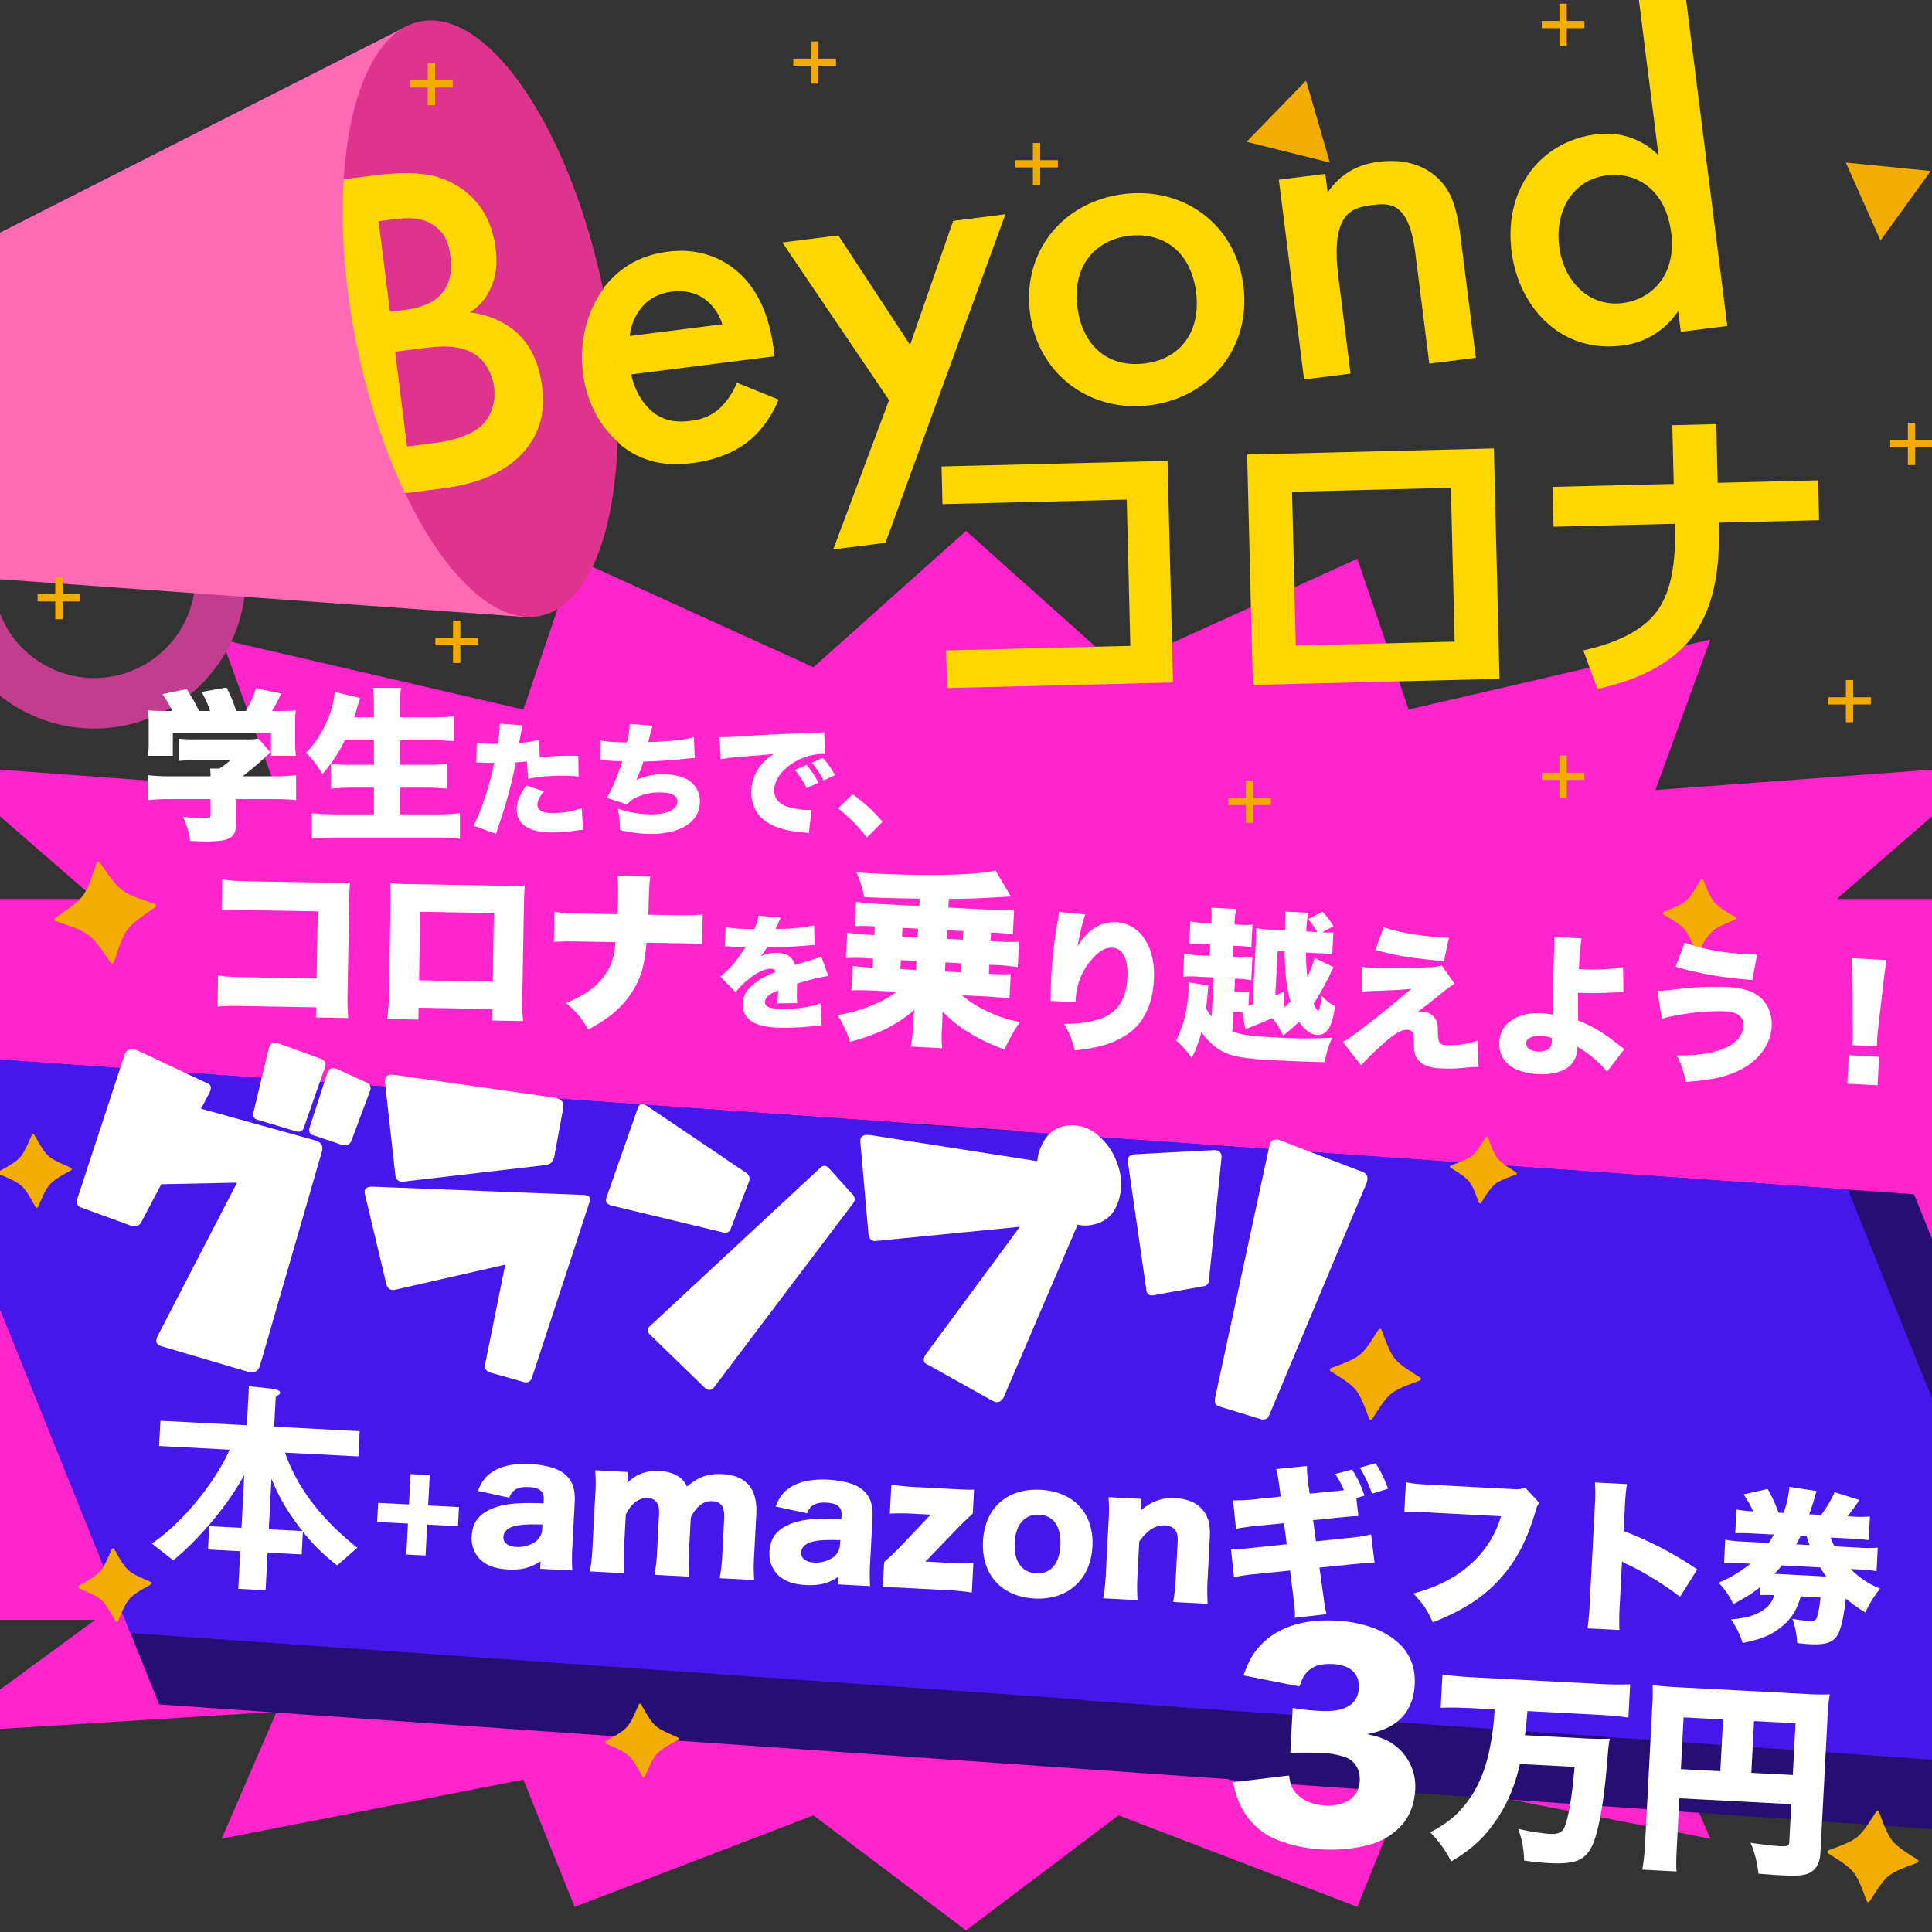 <svg id="レイヤー_1" data-name="レイヤー 1" xmlns="http://www.w3.org/2000/svg" xmlns:xlink="http://www.w3.org/1999/xlink" viewBox="0 0 1024 1024"><rect x="0" y="0" width="1024" height="1024" fill="#333333" stroke="none"/><defs><style>.cls-1{fill:none;}.cls-2{clip-path:url(#clip-path);}.cls-3{fill:#ff24cb;}.cls-4{fill:#c13d8e;}.cls-5{fill:#ff6ab5;}.cls-6{fill:#df348e;}.cls-7{fill:gold;}.cls-8{fill:#250f74;}.cls-9{fill:#4617eb;}.cls-10{fill:#fff;}.cls-11{fill:#f3ac00;}.cls-12{fill:#f2ab00;}</style><clipPath id="clip-path"><rect class="cls-1" width="1024" height="1024"/></clipPath></defs><g class="cls-2"><polygon class="cls-3" points="512 1023.144 431.156 962.179 304.563 1010.687 277.406 943.249 117.469 974.573 146.625 907.261 0 916.372 0 895.526 50.406 858.564 0 858.564 0 854.715 0 800.064 0 799.137 0 738.517 0 737.59 0 682.94 0 646.165 5.5 646.165 5.25 645.992 1018.75 645.992 1018.5 646.165 1024 646.165 1024 682.94 1024 737.59 1024 738.517 1024 799.137 1024 800.064 1024 854.715 1024 858.564 973.594 858.564 1024 895.526 1024 916.372 877.375 907.261 906.531 974.573 746.594 943.249 719.438 1010.687 592.844 962.179 512 1023.144"/><polygon class="cls-3" points="512 281.38 431.156 353.645 304.563 296.146 277.406 376.082 117.469 338.954 146.625 418.741 0 407.941 0 432.65 50.406 476.463 0 476.463 0 481.025 0 545.805 0 546.903 0 618.759 0 619.857 0 684.637 0 728.226 5.5 728.226 5.25 728.431 1018.75 728.431 1018.5 728.226 1024 728.226 1024 684.637 1024 619.857 1024 618.759 1024 546.903 1024 545.805 1024 481.025 1024 476.463 973.594 476.463 1024 432.65 1024 407.941 877.375 418.741 906.531 338.954 746.594 376.082 719.438 296.146 592.844 353.645 512 281.38"/><rect class="cls-1" width="1024" height="1024"/><g class="cls-2"><path class="cls-4" d="M34.055,227.067a80.334,80.334,0,1,0,94.633,62.841,80.332,80.332,0,0,0-94.633-62.841M60.548,358.309a53.564,53.564,0,1,1,41.908-63.1,53.565,53.565,0,0,1-41.908,63.1"/><path class="cls-5" d="M-139.484,194.108l.046.276c-12.538,5.517-18.36,29.585-12.908,56.647,5.451,27.047,20.168,46.984,33.875,47.189l.06.29,397.818,28.576L216.128,13.616Z"/><path class="cls-6" d="M319.637,153.3C301.746,67.526,258.643,4.16,222.723,11.389c-23.178,4.69-37.677,37.731-40.55,83.675l15.139-1.915c21.631-2.735,35.56-1.675,47.935,7.222,10.143,7.409,15.772,17.671,17.525,31.5.836,6.545.679,13.455-2.526,20.515a28.178,28.178,0,0,1-11.116,13.162,46.45,46.45,0,0,1,23.173,9.332c10.257,8.406,13.714,19.746,15.032,30.042,1.514,12.068-.282,22.016-7.258,31.555-11.541,15.791-32.135,20.686-44.964,22.3l-20.385,2.589c20.7,43.383,47.71,69.86,71.592,65.032,24.629-4.965,39.463-41.881,40.982-92.309-9.918-8.815-16.507-21.6-18.358-36.24-2.011-15.9,1.62-31.956,10.693-44.541"/><path class="cls-6" d="M261.83,205.333c-.867-6.781-4.193-13.006-9-16.75-7.912-5.909-18.318-5.353-27.369-4.21L209.364,186.4l6.37,50.291,15.583-1.964c7.279-.932,18.7-3.642,24.573-9.749,4.537-4.657,6.9-12.1,5.94-19.646"/><path class="cls-6" d="M234.542,155.126c5.078-6.275,4.843-14.162,4.118-19.947-.643-5.037-2.147-10.975-8.062-15.338-6.491-4.768-13.867-4.612-21.175-3.708l-8.787,1.125,6.053,48.021,7.792-.968c6.3-.8,14.752-2.643,20.061-9.185"/><path class="cls-7" d="M280.081,236.472c6.962-9.539,8.772-19.488,7.258-31.555-1.317-10.3-4.775-21.637-15.046-30.043a46.557,46.557,0,0,0-23.159-9.332,28.022,28.022,0,0,0,11.1-13.148c3.22-7.06,3.363-13.97,2.527-20.529-1.74-13.825-7.383-24.087-17.512-31.5-12.375-8.9-26.3-9.957-47.935-7.222l-15.139,1.915c-1.63,25.854.4,55.762,6.721,87.08,6,29.729,15.081,56.713,25.82,79.216l20.4-2.589c12.829-1.6,33.423-6.506,44.964-22.3M200.636,117.249l8.788-1.11c7.307-.918,14.683-1.075,21.174,3.708,5.915,4.362,7.419,10.3,8.062,15.337.725,5.785.96,13.659-4.118,19.947-5.309,6.528-13.765,8.368-20.061,9.171l-7.792.982ZM215.73,236.693l-6.37-50.29,16.109-2.029c9.037-1.142,19.443-1.7,27.355,4.21,4.808,3.744,8.149,9.969,9,16.75.964,7.542-1.4,14.99-5.94,19.646-5.871,6.108-17.294,8.818-24.573,9.749Z"/><path class="cls-7" d="M382.22,215.672c-4.542,4.393-9.372,6.544-16.181,7.384-6.02.771-13.206.66-19.7-4.386-5.961-4.611-10.306-12.76-11.754-20.224l75.934-9.62-.372-3.031c-1.4-11.043-5.137-30.506-20.485-42.873-7.118-5.743-18.871-11.668-35.713-9.529-15.1,1.9-25.961,8.885-33.653,18.8-.257.351-.4.756-.66,1.107.167.788.36,1.561.513,2.335a347.768,347.768,0,0,1,7.152,78.446c.818.734,1.5,1.61,2.357,2.289,11.332,8.775,23.337,10.84,37.425,9.055,11.306-1.432,22.305-5.382,30.165-12,6.249-5.129,11.9-13.009,15.42-21.628l-22.084-8.948a38.824,38.824,0,0,1-8.362,12.822m-42.615-52.113c2.862-3.7,7.948-7.905,16.515-8.97,8.04-1.014,13.7,1.314,17.35,3.927a25.82,25.82,0,0,1,9.359,13.374L333.8,178.1a27.881,27.881,0,0,1,5.807-14.54"/><path class="cls-7" d="M320.152,155.637c-.166-.788-.346-1.547-.512-2.335-9.073,12.585-12.7,28.64-10.693,44.541,1.851,14.642,8.44,27.425,18.358,36.24a348.584,348.584,0,0,0-7.153-78.446"/><polygon class="cls-7" points="482.348 182.819 444.345 124.773 414.66 128.509 471.222 212.084 441.632 291.199 469.296 287.693 532.872 113.561 505.194 117.068 482.348 182.819"/><path class="cls-7" d="M595.43,102.862c-31.955,4.039-53.674,30.3-49.539,62.972,4.09,32.452,31.729,52.982,63.669,48.944s53.609-30.8,49.492-63.236c-4.121-32.687-31.682-52.719-63.622-48.68m11.344,89.773c-19.36,2.446-33.131-9.352-35.705-29.723-3.043-24.149,11.55-35.957,27.16-37.922,15.583-1.978,32.667,5.824,35.724,29.973,2.575,20.384-7.818,35.24-27.179,37.672"/><path class="cls-7" d="M763.75,96.126c-3.83-4.094-13.373-12.859-33-10.367-6.034.757-18,3.033-27.068,16.186l-1.253-9.8L677.8,95.255l13.374,105.868,24.647-3.107-6.406-50.789c-4.342-34.2,6.785-37.15,17.856-38.55,9.3-1.175,19.458-1.685,22.854,25.218l7.434,58.843,24.662-3.107L774,124.74c-2.047-16.344-5.484-23.316-10.25-28.614"/><path class="cls-7" d="M892.348-10.563,867.7-7.442l11.346,89.787c-11.7-11.806-25.537-12.106-33.343-11.124-27.913,3.525-48.879,27.649-44.533,62.081,3.7,29.172,25.727,54,58.429,49.853a40.985,40.985,0,0,0,29.873-18.343l1.4,11.085,24.648-3.121ZM860.066,160.623c-17.866,2.254-31.354-11.63-33.685-29.98-2.382-18.849,7.274-35.411,25.14-37.665,15.61-1.992,31.333,7.276,34.248,30.428,2.813,22.129-10.092,35.239-25.7,37.217"/><path class="cls-7" d="M499.036,247.245l119.778-2.955,2.9,117.449-119.778,2.954-.493-19.963,97.654-2.408L597.182,264.8l-97.654,2.409Z"/><path class="cls-7" d="M687.313,362.451l-23.29.575-3.012-122.107,130.758-3.226L794.78,359.8Zm-.5-20.3,84.178-2.076-2.011-81.515L684.8,260.64Z"/><path class="cls-7" d="M822.9,258.066l64.214-1.584-.767-31.109,23.291-.575.767,31.109,53.235-1.313.52,21.128-53.234,1.313.095,3.826q.915,37.1-14.246,56.865t-50.093,27.453l-7.5-20.457q27.813-6.178,38.539-20.093t10-43.193l-.094-3.827-64.214,1.584Z"/></g><circle class="cls-7" cx="328.201" cy="160.7" r="10.909"/><rect class="cls-1" x="316.292" y="148.791" width="23.818" height="23.818"/><circle class="cls-7" cx="322.518" cy="180.767" r="10.909"/><rect class="cls-1" x="310.609" y="168.858" width="23.818" height="23.818"/><circle class="cls-7" cx="322.518" cy="202.585" r="10.909"/><rect class="cls-1" x="310.609" y="190.676" width="23.818" height="23.818"/><circle class="cls-7" cx="329.337" cy="217.817" r="10.909"/><rect class="cls-1" x="317.428" y="205.908" width="23.818" height="23.818"/><circle class="cls-7" cx="334.564" cy="225.317" r="10.909"/><rect class="cls-1" x="322.655" y="213.408" width="23.818" height="23.818"/><g class="cls-2"><polygon class="cls-8" points="-54.714 557.831 84.36 903.363 651.304 943.008 651.446 943.435 1153.55 978.545 1014.48 632.961 539.456 599.745 539.311 599.369 -54.714 557.831"/></g><g class="cls-2"><polygon class="cls-9" points="-54.723 557.801 69.134 865.56 574.099 900.87 574.224 901.224 1103.362 938.225 979.431 630.46 474.466 595.15 474.341 594.796 -54.723 557.801"/></g><path class="cls-10" d="M74.867,647.823q-1.605,2.827-5.193,1.911L42.9,639.964q-3.208-1.26-1.729-5.184l24.89-75.817q1.5-4.287,6.845-2.188l36.568,17.2q3.579,1.1,1.548,5.174L74.867,647.823Z"/><path class="cls-10" d="M83.273,581.146l84.619,23.533q4.094,1.673,2.588,6.138L137.826,723.7q-1.536,5.008-6.72,3.285L86.147,713.713q-5.033-1.176-2.416-5.947l41.892-80.929L63.35,628.121Z"/><path class="cls-10" d="M136.824,593.593q-3.773-.923-2.293-4.849l7.917-33.053q1.134-4.306,5.231-2.636l22.313,8.081q3.569,1.278,2.1,5.021l-10.9,31.077q-.927,3.771-5.384,2.083l-18.98-5.724Z"/><path class="cls-10" d="M166.583,601.882q-3.771-.922-2.292-4.849l9.111-28.079q1.1-3.762,5.04-2.464l15.63,7.185q3.377,1.452,1.929,4.83l-9.522,25.511q-1.306,4.119-5.775,2.608l-14.121-4.742Z"/><path class="cls-10" d="M267.772,670.3l-57.8,13.159q-4.252,1.236-5.29-3.187L193.5,633.3q-1.227-4.429,3.865-4.345l110.725,4.348q6.376-.211,4.125,4.581L281.9,730.338q-1.072,3.034-4.477,2.13l-18.1-5.132q-2.856-1.062-2.121-4.659Z"/><path class="cls-10" d="M214.424,626.216q-4.4.683-4.908-3.531l-5.443-48.85q-.462-5.113,5.307-4.087l84.855,12.087q5.22,1,4.249,5.679l-4.577,24.861q-.622,4.878-5.182,5.185l-74.3,8.656Z"/><path class="cls-10" d="M387.166,651.64q-1.223,2.484-4.621,1.394L324.526,639.08q-4.315-.951-3.037-4.524l16.468-46.974q1.115-3.94,5.336-1.176l52,35.1a3.811,3.811,0,0,1,1.757,4.639l-9.884,25.493Z"/><path class="cls-10" d="M344.933,707.813q-2.962-2.517-.659-4.764L434.52,619.2q2.31-2.424,4.563-.306L452.147,633.4q1.879,2.282-.247,4.716l-73.1,96.755q-2.357,3.329-5.308.631l-28.561-27.689Z"/><path class="cls-10" d="M464.685,657.7q-4.223.692-4.488-4.6l-4.211-48.057q-.317-4.383,6-3.324L556.517,616.5q-.466,15.8,16.112,29.22l-40.62,94.818q-2.025,3.893-5.747,2.064L491.8,723.331q-3.573-1.278-1.366-5.164l50.125-67.947L464.685,657.7Z"/><path class="cls-10" d="M551.163,628.4q-2.877-11.065-.209-18.564t7.563-10.7a18.081,18.081,0,0,1,11.867-2.561q6.966.637,13.118,6.508a34.064,34.064,0,0,1,8.9,14.2,30.534,30.534,0,0,1,1.374,15.441q-1.375,7.116-4.852,11.023A17.173,17.173,0,0,1,579.732,649a17.957,17.957,0,0,1-10.7-.561,29.579,29.579,0,0,1-9.758-6.422Q554.5,637.494,551.163,628.4Z"/><path class="cls-10" d="M563.4,623.952a11.554,11.554,0,0,0,2.756,4.692,10.128,10.128,0,0,0,3.342,2.176,5.893,5.893,0,0,0,3.537.185,5.729,5.729,0,0,0,3-1.753,7.9,7.9,0,0,0,1.651-3.733,9.925,9.925,0,0,0-.455-5.207,11.255,11.255,0,0,0-3.027-4.706,7.977,7.977,0,0,0-4.34-2.229,5.692,5.692,0,0,0-3.952.794,6.643,6.643,0,0,0-2.553,3.595A11.052,11.052,0,0,0,563.4,623.952Z"/><path class="cls-10" d="M611.422,686.492q-3.486.548-3.848-2.93l-9.743-67.446q-.692-4.218,4.047-4.335l41.4-2.195q4.372-.134,4.154,4.037l-6.678,64.949a3.135,3.135,0,0,1-2.711,3.131l-26.625,4.789Z"/><path class="cls-10" d="M672.886,606.954q.923-3.773,4.878-2.837L722.877,621.4q2.823,1.607,1.538,5.356L672.651,750.271q-1.053,2.673-4.286,1.958l-22.2-6.8q-2.875-.7-2.12-4.659l28.839-133.814Z"/><path class="cls-10" d="M288.205,794.765c.221-4.219-2.226-6.286-8.026-6.59-5.624-.295-8.708,1.394-10.252,5.632L253.285,790.2c2.029-5.093,4.11-7.8,7.939-10.246,4.92-3.091,11.511-4.419,20.035-3.973,6.5.341,12.766,1.9,16.095,3.928,5.464,3.37,7.671,8.332,7.257,16.241l-1.244,23.728a101.722,101.722,0,0,0-.038,12.51L286.28,831.5l.212-4.042c-5.119,3.522-10.118,4.757-17.324,4.379-6.679-.351-11.605-2.193-14.95-5.63a15.839,15.839,0,0,1-4.207-12.2c.29-5.536,2.718-9.814,7.088-12.494,4.648-2.93,10.632-4.466,18.577-4.754,3.446-.171,6.087-.122,12.423.034Zm-.695,13.268c-7.83-.234-11.632.007-15.3.961-3.218.889-5.267,2.984-5.4,5.532-.166,3.164,2.374,5.148,6.944,5.387a16.291,16.291,0,0,0,10.105-2.818,8.868,8.868,0,0,0,3.518-6.6Z"/><path class="cls-10" d="M312.645,832.878a96.956,96.956,0,0,0,1.4-13.232l1.419-27.067a81.82,81.82,0,0,0-.007-13.306l17.4.912-.193,3.69a9.236,9.236,0,0,1-.153,1.228s-.009.174-.023.438c0,.088-.014.265-.023.439,4.74-4.686,10.22-6.69,17.162-6.327,4.57.241,8.294,1.493,11.083,3.754a10.822,10.822,0,0,1,3.372,4.582c5.73-5.074,11.21-7.078,18.855-6.677,12.567.659,18.623,7.848,17.927,21.118l-1.142,21.794a97.1,97.1,0,0,0,.012,13.217l-18.278-.958a93.622,93.622,0,0,0,1.4-13.231l.949-18.1c.345-6.59-1.454-9.24-6.464-9.5-4.481-.235-8.708,3.068-11.213,8.841l-.94,17.927a99.677,99.677,0,0,0,.012,13.218l-18.277-.958a95.426,95.426,0,0,0,1.4-13.232l.949-18.1c.193-3.691-.071-5.378-1.135-6.933a5.679,5.679,0,0,0-4.719-2.45c-4.745-.249-8.967,2.966-11.741,8.814l-.93,17.751a99.208,99.208,0,0,0,.008,13.305Z"/><path class="cls-10" d="M446.034,803.036c.221-4.219-2.226-6.286-8.025-6.59-5.624-.3-8.709,1.395-10.253,5.632l-16.641-3.6c2.029-5.093,4.11-7.8,7.938-10.246,4.921-3.091,11.511-4.419,20.035-3.973,6.5.341,12.766,1.9,16.1,3.928,5.463,3.37,7.67,8.332,7.256,16.241L461.2,828.151a102.121,102.121,0,0,0-.038,12.51l-17.049-.893.212-4.042C439.2,839.247,434.2,840.482,427,840.1c-6.679-.35-11.605-2.193-14.95-5.629a15.836,15.836,0,0,1-4.206-12.2c.29-5.537,2.717-9.815,7.087-12.5,4.648-2.929,10.632-4.465,18.577-4.754,3.447-.17,6.087-.122,12.423.035Zm-.695,13.269c-7.83-.235-11.632.007-15.3.961-3.218.888-5.267,2.983-5.4,5.532-.166,3.164,2.373,5.147,6.943,5.387a16.289,16.289,0,0,0,10.105-2.819,8.867,8.867,0,0,0,3.518-6.6Z"/><path class="cls-10" d="M515.605,802.188c-3.523,3.339-6.21,5.842-7.889,7.605l-15.564,16.19c-.744.755-1.027,1.092-1.766,1.758a24.371,24.371,0,0,1,2.641.051l9.578.5a115.145,115.145,0,0,0,13.3.08l-.824,15.73a110.1,110.1,0,0,0-13.326-1.316l-21.968-1.151c-7.031-.368-9.052-.474-11.878-.357l.7-13.357c3.6-3.16,5.924-5.417,7.88-7.43l15.11-15.95a22.41,22.41,0,0,1,1.767-1.759l-2.548-.133-5.888-.308a113.851,113.851,0,0,0-13.3-.081l.806-15.379a121.431,121.431,0,0,0,13.237,1.311l18.542.972c7.47.391,9.227.483,12.053.367Z"/><path class="cls-10" d="M521.006,816.834c.922-17.575,12.755-28.146,30.506-27.217s28.414,12.681,27.5,30.08c-.916,17.488-13.123,28.48-30.612,27.563C530.74,846.334,520.08,834.5,521.006,816.834Zm16.789.792c-.511,9.754,3.75,15.881,11.4,16.281s12.339-5.081,12.85-14.835c.517-9.842-3.662-15.876-11.132-16.267C543.176,802.4,538.3,807.96,537.795,817.626Z"/><path class="cls-10" d="M584.716,847.137a98.489,98.489,0,0,0,1.4-13.233l1.419-27.066a87.45,87.45,0,0,0-.007-13.307l17.487.917-.194,3.691c-.027.528-.183,1.841-.216,2.456,5.813-4.983,11.289-6.9,18.494-6.521,6.064.318,10.809,2.24,13.89,5.662,3.331,3.7,4.6,8.084,4.237,15.028l-1.157,22.056a112.649,112.649,0,0,0,.012,13.218L621.8,849.08a100.189,100.189,0,0,0,1.4-13.232l.945-18.016c.183-3.515-.09-5.027-1.067-6.576-1.058-1.642-3.033-2.626-5.67-2.764-4.922-.258-9.476,2.587-13.578,8.541l-.93,17.751a107.3,107.3,0,0,0,.008,13.306Z"/><path class="cls-10" d="M719.971,803.557c-3.09.1-3.441.085-11.946.96l-12.048,1.219,1.529,11.184,16.39-1.7a78.086,78.086,0,0,0,12.792-1.973l1.859,14.989c-2.471.047-3.178.1-4.506.2-.526-.028-3.186.274-7.968.728L699.33,830.85l1.8,12.783c1.01,7.631,1.129,8.694,2.018,11.913L686.3,857.483c.137-2.636-.025-4.583-.943-12.3l-1.621-12.773L666.2,834.224a88.509,88.509,0,0,0-12.164,1.742l-1.6-14.975a97.167,97.167,0,0,0,12.641-.748L682,818.486l-1.441-11.178-12.224,1.21a124.249,124.249,0,0,0-13.223,1.774l-1.59-15.063a99.559,99.559,0,0,0,12.993-.729l12.316-1.294-.645-4.527c-.889-6.568-1.1-7.549-1.763-10.05l16.3-1.614a70.885,70.885,0,0,0,.718,9.819l.718,4.8,11.956-1.136,6.2-.643a52.447,52.447,0,0,0-4.572-8.611l8.848-2.357a54.94,54.94,0,0,1,6.59,13.828l-4.3,1.272Zm9.133-27.984a62.679,62.679,0,0,1,6.607,13.477l-8.509,2.638a69.732,69.732,0,0,0-6.5-13.823Z"/><path class="cls-10" d="M815.862,796.511c-1.044,1.442-1.243,1.873-2.1,4.824-4.812,16.138-10.66,26.847-19.621,36.422-8.684,9.326-18.894,15.84-34.734,22.147-3.077-6.857-4.8-9.327-10.3-15.342,12.87-3.468,22.379-8.345,30.516-15.673a54.363,54.363,0,0,0,15.951-25.246l-36.469-1.912a121.766,121.766,0,0,0-14.791-.247l.834-15.905c3.747.813,6.378,1.038,14.991,1.489l41.74,2.188a13.773,13.773,0,0,0,6.475-.8Z"/><path class="cls-10" d="M841.369,863.055a125.855,125.855,0,0,0,1.232-13.417l2.68-51.146a83.464,83.464,0,0,0,.053-12.774l16.959.888a114.08,114.08,0,0,0-1.11,12.808l-.632,12.039a186.6,186.6,0,0,1,39.026,20.375l-9.132,14.5a163.17,163.17,0,0,0-26.879-16.741,21.141,21.141,0,0,1-3.862-1.964l-1.2,22.849a129.172,129.172,0,0,0-.179,13.471Z"/><path class="cls-10" d="M980.924,831.6a45.314,45.314,0,0,0,15.58,10.422,55.033,55.033,0,0,0-7.8,12.631,73.836,73.836,0,0,1-10.362-7.415c-1.154,10.249-2.738,16.952-4.65,19.76-2.481,3.658-6.334,4.866-14.242,4.452a69.1,69.1,0,0,1-6.93-.628,43.814,43.814,0,0,0-2.5-12.819,63.041,63.041,0,0,0,7.7,1.021c3.953.207,4.763-.105,5.3-1.838a50.574,50.574,0,0,0,1.87-10.476l-10.457-.549c-2.159,7.554-5.219,12.152-10.737,16.532-5.327,4.128-10.461,6.238-20.074,8.114a43.911,43.911,0,0,0-6.133-12.483c7.7-.654,12.173-1.919,16.364-4.518,3.555-2.281,5.062-4.14,6.607-8.376-3.168-.078-5.545-.116-7.757.034l.226-4.307c-4.231,3.392-6.964,5.1-14.22,9.035a45.149,45.149,0,0,0-7.776-11.333A71.721,71.721,0,0,0,927.76,828.81l-4.131-.216a75.726,75.726,0,0,0-9.865-.077l.654-12.479a59.224,59.224,0,0,0,9.814,1.044l13.269.7c1.152-1.79,1.638-2.645,2.7-4.44l-10.633-.558c-4.216-.22-6.859-.272-9.859-.164l.658-12.566a56.014,56.014,0,0,0,8.848.992,56.793,56.793,0,0,0-5.08-8.99l12.75-2.856a71.951,71.951,0,0,1,5.775,12.551l2.637.138a50,50,0,0,0,3.1-13.848l14.422,2.254c-.527,1.646-.739,2.34-1.395,4.772-.439,1.652-1.368,4.248-2.511,7.536l6.328.332a59.635,59.635,0,0,0,7.152-12.051L985.486,795a86.426,86.426,0,0,1-6.269,8.659l1.845.1a58.494,58.494,0,0,0,10.045,0l-.658,12.566c-2.974-.421-5.693-.65-10-.876l-10.193-.534A43.821,43.821,0,0,0,972.3,819.6l13.006.681a59.669,59.669,0,0,0,9.957-.007l-.655,12.479a78.884,78.884,0,0,0-9.906-.96Zm-12.986,3.99a52.512,52.512,0,0,1-3.182-4.837l-20.3-1.064a51.5,51.5,0,0,1-4.023,4.46Zm-8.819-16.676c-.615-1.706-.767-2.155-1.517-4.661l-3.252-.171c-.791,1.632-1.377,2.748-2.349,4.459Z"/><polygon class="cls-11" points="692.24 42.719 704.838 86.158 660.723 75.159 692.24 42.719"/><polygon class="cls-11" points="978.32 86.158 1023.326 90.631 996.699 127.483 978.32 86.158"/><path class="cls-12" d="M230.591,55.767h-3.872V46.359h-9.375V42.52h9.375V33.4h3.872v9.12h9.375v3.839h-9.375Z"/><path class="cls-12" d="M551.332,98.148H547.46V88.741h-9.375V84.9h9.375V75.782h3.872V84.9h9.375v3.84h-9.375Z"/><path class="cls-12" d="M830.4,24.332h-3.872V14.925h-9.375v-3.84h9.375V1.966H830.4v9.119h9.375v3.84H830.4Z"/><path class="cls-12" d="M1015.093,246.506h-3.872V237.1h-9.375v-3.84h9.375V224.14h3.872v9.119h9.375v3.84h-9.375Z"/><path class="cls-12" d="M33.162,328.2H29.29V318.8H19.915v-3.84H29.29v-9.119h3.872v9.119h9.375v3.84H33.162Z"/><path class="cls-12" d="M243.99,351.387h-3.872V341.98h-9.375v-3.84h9.375v-9.119h3.872v9.119h9.375v3.84H243.99Z"/><path class="cls-12" d="M433.73,44.332h-3.872V34.925h-9.375v-3.84h9.375V21.966h3.872v9.119h9.375v3.84H433.73Z"/><path class="cls-12" d="M982.242,382.786H978.37v-9.407H969v-3.84h9.375V360.42h3.872v9.119h9.375v3.84h-9.375Z"/><path class="cls-11" d="M731.508,704.3a.874.874,0,0,0-.814.382c-.546.812-1.144,1.751-1.775,2.744-2.325,3.657-5.218,8.208-8.293,10.7s-8.127,4.373-12.187,5.887c-1.1.411-2.146.8-3.054,1.166a.87.87,0,0,0-.161,1.531c.812.546,1.751,1.144,2.745,1.775,3.657,2.325,8.207,5.218,10.7,8.293s4.373,8.127,5.887,12.188c.411,1.1.8,2.145,1.166,3.053a.87.87,0,0,0,1.531.161c.547-.812,1.144-1.751,1.776-2.744,2.324-3.657,5.218-8.208,8.292-10.7s8.131-4.373,12.192-5.886c1.1-.411,2.141-.8,3.049-1.167a.87.87,0,0,0,.161-1.531c-.812-.546-1.747-1.144-2.74-1.775-3.657-2.325-8.212-5.218-10.7-8.293s-4.372-8.131-5.886-12.192c-.411-1.1-.8-2.141-1.167-3.049A.871.871,0,0,0,731.508,704.3Z"/><path class="cls-11" d="M339.163,902.992a.7.7,0,0,0-.6.406c-.333.715-.69,1.537-1.068,2.408-1.389,3.2-3.117,7.19-5.251,9.559s-5.917,4.5-8.957,6.221c-.827.466-1.607.908-2.284,1.313a.7.7,0,0,0,.065,1.239c.715.332,1.538.69,2.408,1.067,3.2,1.389,7.19,3.118,9.559,5.251s4.5,5.917,6.222,8.958c.466.826.907,1.607,1.313,2.283a.7.7,0,0,0,1.238-.065c.333-.715.69-1.538,1.068-2.408,1.389-3.2,3.118-7.19,5.251-9.559s5.92-4.5,8.961-6.221c.826-.467,1.6-.908,2.28-1.313a.7.7,0,0,0-.065-1.239c-.715-.333-1.535-.69-2.4-1.067-3.2-1.39-7.193-3.118-9.562-5.251s-4.5-5.92-6.222-8.961c-.466-.826-.907-1.6-1.313-2.28A.7.7,0,0,0,339.163,902.992Z"/><path class="cls-11" d="M788.1,602.441a.641.641,0,0,0-.6.28c-.4.6-.839,1.284-1.3,2.013-1.7,2.682-3.827,6.02-6.082,7.845s-5.961,3.208-8.939,4.318c-.809.3-1.573.587-2.239.855a.638.638,0,0,0-.118,1.123c.6.4,1.284.839,2.013,1.3,2.682,1.7,6.019,3.827,7.845,6.082s3.208,5.96,4.318,8.939c.3.808.587,1.573.855,2.239a.638.638,0,0,0,1.123.118c.4-.6.839-1.284,1.3-2.013,1.7-2.682,3.827-6.019,6.082-7.845s5.963-3.207,8.941-4.317c.809-.3,1.571-.588,2.237-.856a.638.638,0,0,0,.118-1.123c-.6-.4-1.281-.839-2.01-1.3-2.682-1.705-6.022-3.827-7.848-6.082s-3.208-5.963-4.318-8.941c-.3-.809-.587-1.571-.855-2.237A.641.641,0,0,0,788.1,602.441Z"/><path class="cls-11" d="M17.5,601.076a.7.7,0,0,0-.6.406c-.332.715-.689,1.537-1.067,2.408-1.389,3.2-3.118,7.19-5.251,9.559s-5.917,4.5-8.957,6.221c-.827.466-1.607.908-2.284,1.313a.7.7,0,0,0-.341.639.7.7,0,0,0,.406.6c.715.332,1.538.69,2.408,1.067,3.2,1.389,7.19,3.118,9.559,5.251s4.5,5.917,6.222,8.958c.466.826.907,1.607,1.313,2.283a.7.7,0,0,0,1.238-.065c.333-.715.69-1.538,1.067-2.408,1.39-3.2,3.119-7.19,5.252-9.559s5.92-4.5,8.961-6.221c.825-.467,1.6-.908,2.28-1.313a.7.7,0,0,0-.065-1.239c-.715-.333-1.535-.69-2.405-1.067-3.2-1.39-7.193-3.118-9.562-5.251s-4.5-5.92-6.222-8.961c-.466-.826-.907-1.6-1.313-2.28A.7.7,0,0,0,17.5,601.076Z"/><path class="cls-11" d="M995.21,959.87a.87.87,0,0,0-.814.381c-.547.813-1.144,1.751-1.776,2.745-2.325,3.657-5.218,8.207-8.292,10.7s-8.127,4.373-12.188,5.887c-1.1.411-2.146.8-3.054,1.166a.87.87,0,0,0-.161,1.531c.812.547,1.752,1.144,2.745,1.776,3.657,2.325,8.207,5.217,10.7,8.292s4.374,8.127,5.887,12.188c.411,1.1.8,2.145,1.166,3.054a.87.87,0,0,0,1.531.16c.547-.812,1.144-1.751,1.776-2.744,2.325-3.657,5.218-8.208,8.292-10.7s8.131-4.372,12.192-5.886c1.1-.411,2.142-.8,3.05-1.167a.87.87,0,0,0,.161-1.531c-.812-.546-1.748-1.143-2.741-1.775-3.657-2.325-8.211-5.218-10.7-8.292s-4.373-8.131-5.887-12.193c-.411-1.1-.8-2.141-1.167-3.049A.869.869,0,0,0,995.21,959.87Z"/><path class="cls-11" d="M59.846,820.6a.706.706,0,0,0-.6.406c-.332.716-.689,1.538-1.067,2.408-1.389,3.2-3.118,7.19-5.251,9.559s-5.917,4.5-8.957,6.222c-.827.466-1.607.907-2.284,1.313a.7.7,0,0,0,.065,1.238c.715.333,1.538.69,2.408,1.068,3.2,1.389,7.19,3.118,9.559,5.251s4.5,5.916,6.222,8.957c.466.826.907,1.607,1.313,2.284a.7.7,0,0,0,1.238-.065c.333-.716.69-1.538,1.067-2.408,1.39-3.2,3.119-7.19,5.252-9.559s5.92-4.5,8.961-6.222c.825-.466,1.6-.907,2.28-1.313a.7.7,0,0,0-.065-1.238c-.716-.333-1.535-.69-2.405-1.068-3.2-1.389-7.193-3.117-9.562-5.251s-4.5-5.92-6.222-8.961c-.466-.825-.907-1.6-1.313-2.28A.7.7,0,0,0,59.846,820.6Z"/><path class="cls-10" d="M178.715,829.705a103.629,103.629,0,0,1-18.186-17.841l-.629,12.012-18.078-.947-1.045,19.935-14.488-.759,1.045-19.935-17.087-.9.649-12.382,17.087.895,1.473-28.107c-8.273,15.708-24.281,34.486-37.638,45.334L80.49,818.1c17.124-11.644,34.031-33.355,41.221-49.74L84.317,766.4l.7-13.374,45.814,2.4,1.084-20.679,12.1,1.256c1.6.207,4.549.859,4.478,2.222-.026.5-.417.847-1.186,1.3-.776.58-1.166.932-1.192,1.428l-.8,15.23,45.32,2.374-.7,13.375L151.057,769.9c7,20.358,21.4,37,38.331,50.433Zm-34.842-45.9-1.4,26.745,17.83.934C150.054,798.527,146.416,789.77,143.873,783.8Z"/><path class="cls-10" d="M225.55,824.461l-10.194-.534.859-16.391-16.333-.855.532-10.137,16.333.855.843-16.1,10.194.534-.844,16.1,16.333.856-.531,10.137-16.333-.857Z"/><path class="cls-10" d="M683.267,941.054c.592,4.625,1.323,6.612,3.421,9.088,3.544,4.085,8.988,6.458,15.651,6.806,10.827.568,17.913-4.49,18.356-12.958.3-5.691-2.244-10.279-6.87-12.331a40.019,40.019,0,0,0-12.815-2.481c-5.413-.283-11.675-.334-17.117-.062l1.251-23.876a122.058,122.058,0,0,0,14.67,1.6c13.188.691,19.945-3.409,20.411-12.294.392-7.5-4.657-12.076-13.819-12.556-9.856-.516-15.057,3.108-17.6,11.884L659.042,888c3.089-8.469,5.528-12.517,10.225-17.142,8.948-8.718,21.966-12.77,38.9-11.882,15.131.792,27.406,5.613,34.919,13.663,4.867,5.4,7.155,12.207,6.74,20.119-.77,14.715-9.163,23.462-25.324,26.373,8.4,1.693,12.882,3.878,17.522,8.3a27.374,27.374,0,0,1,8.085,21.025c-.371,7.079-2.656,13.5-6.52,18.172A34.824,34.824,0,0,1,730,976.354c-7.393,2.954-18.747,4.447-29.158,3.9-12.493-.654-24.834-4.225-31.937-9.469a37.63,37.63,0,0,1-13.359-18.657,51.771,51.771,0,0,1-1.976-7.482Z"/><path class="cls-10" d="M780.069,905.353c-5.66-.3-11.548-.388-16.469-.208l.924-17.634c4.766.686,9.979,1.179,16.291,1.51l66.94,3.508c6.1.32,11.114.364,16.252.2l-.924,17.633c-4.875-.693-10.523-1.206-15.966-1.491L809.566,906.9c-.548,6.3-.8,9.018-1.326,12.81l29.714,1.558a140.944,140.944,0,0,0,15.267.254c-.589,2.915-.589,2.915-1.7,15.845-1.486,17.931-4.375,33.5-7.227,40-3.836,8.641-9.083,10.876-23.45,10.123-3.484-.182-7.281-.6-13.028-1.338a50.607,50.607,0,0,0-3.154-16.863,107.513,107.513,0,0,0,16.556,2.722c4.137.217,6.25-.546,7.561-2.658,2.165-3.817,4.471-16.576,5.761-32.878l-28.952-1.518c-2.547,11.108-6.05,19.655-11.4,28-6.885,10.554-13.431,16.759-25.036,23.682a59.718,59.718,0,0,0-11.088-15.425c9.1-4.98,13.662-8.67,18.569-14.852,6.769-8.378,11.143-18.953,13.484-32.365a128.037,128.037,0,0,0,2.035-18.01Z"/><path class="cls-10" d="M888.785,978.174c-.376,7.182-.461,10.889-.174,13.742l-18.176-.952a107.257,107.257,0,0,0,1.508-14.219l3.794-72.381a105.854,105.854,0,0,0,.153-11.234c4.009.537,7.16.811,14.235,1.182l65.959,3.457a127.741,127.741,0,0,0,13.737.284,102.777,102.777,0,0,0-1.262,13.686l-3.686,70.313c-.33,6.313-3.159,10.312-8.132,11.47-2.434.636-6.587.747-12.247.45-2.938-.155-7.395-.5-12.506-.874a54.006,54.006,0,0,0-4.163-16.372c7.151,1.031,12.031,1.614,15.3,1.785,4.245.222,5.139-.168,5.241-2.128l1.056-20.135L890.1,953.14Zm24.458-66.823-20.9-1.1-1.438,27.428,20.9,1.1Zm36.985,29.44,1.437-27.428-21.986-1.151-1.438,27.428Z"/><path class="cls-11" d="M902.11,465.879a.7.7,0,0,0-.645.33c-.417.669-.872,1.442-1.353,2.26-1.769,3.01-3.97,6.756-6.376,8.848s-6.422,3.75-9.65,5.083c-.876.362-1.705.705-2.426,1.025a.7.7,0,0,0-.086,1.237c.669.418,1.442.872,2.26,1.353,3.01,1.769,6.756,3.971,8.848,6.377s3.75,6.421,5.083,9.649c.362.876.705,1.7,1.025,2.426a.7.7,0,0,0,1.237.087c.418-.67.872-1.442,1.353-2.26,1.769-3.011,3.971-6.757,6.377-8.848s6.425-3.75,9.652-5.083c.877-.362,1.7-.7,2.423-1.025a.7.7,0,0,0,.087-1.238c-.669-.417-1.439-.872-2.257-1.352-3.011-1.769-6.759-3.971-8.851-6.377s-3.75-6.425-5.083-9.653c-.362-.876-.7-1.7-1.025-2.423A.7.7,0,0,0,902.11,465.879Z"/><path class="cls-10" d="M463.046,490.987a96.9,96.9,0,0,0-10.008-.124l.675-12.884c3.38.479,7.364.888,11.758,1.119l21.772,1.14.2-3.895c-19.107-.4-19.107-.4-29.4-.84a58.955,58.955,0,0,0-4.118-13.134c4.488.335,6.885.461,9.182.581,28.662,1.5,53.53.9,64.573-1.522l8.091,13.742c-1.1.043-4.42.269-10.044.576-9.64.5-14.055.666-22.869.7l-.241,4.594,23.069,1.209a104.6,104.6,0,0,0,11.811.118l-.675,12.884a98.654,98.654,0,0,0-10.066-.928l-1.5-.079-.241,4.594,3.3.173a104.839,104.839,0,0,0,11.811.118l-.707,13.482a91.936,91.936,0,0,0-11.758-1.116l-3.3-.173-.251,4.793,1.6.084a97.8,97.8,0,0,0,10.008.124l-.681,12.983c-3.48-.483-7.364-.887-11.758-1.118l-13.382-.7a50.254,50.254,0,0,0,12.006,7.84,67.528,67.528,0,0,0,18.693,6.388,89.858,89.858,0,0,0-8.17,14.494,94.187,94.187,0,0,1-18.667-8.79,66.329,66.329,0,0,1-14.226-11.361c.027,1.4-.067,3.2-.082,5.4l-.2,3.894a52.807,52.807,0,0,0,.165,10.224l-16.777-.88a63,63,0,0,0,1.233-10.149l.214-4.1a19.447,19.447,0,0,1,.225-2.392c.2-1.891.2-1.891.247-2.791-9.029,7.94-18.9,12.829-34.036,16.944a62.52,62.52,0,0,0-6.567-14.164,84.844,84.844,0,0,0,21.17-6.5,50.812,50.812,0,0,0,10.022-5.884l-12.084-.633c-4.1-.215-8.3-.234-11.811-.119l.681-12.982a95.277,95.277,0,0,0,9.966.922l.6.032.251-4.793-2.6-.136a90.4,90.4,0,0,0-11.811-.118l.707-13.483c3.579.488,7.263.881,11.758,1.117l2.6.135.241-4.593Zm14.134,22.672,8.289.435.251-4.793-8.289-.435Zm.9-17.277,8.29.434.24-4.593-8.289-.435Zm31.6,14.175-8.588-.451-.251,4.793,8.589.451Zm.9-17.078L502,493.028l-.241,4.594,8.589.45Z"/><path class="cls-10" d="M575.25,484.652c-1.294,3.3-2.524,8.441-4.171,16.926,5.683-9.076,12.389-13.21,20.937-12.763a18.913,18.913,0,0,1,14.08,8.029c4.18,5.826,5.957,13.21,5.466,22.557q-1.029,19.655-13.755,28.6a48.123,48.123,0,0,1-18.651,7.354,82.048,82.048,0,0,1-9.524,1.345,47.419,47.419,0,0,0-5.675-14c23-.157,32.661-7.181,33.565-24.437.524-9.987-2.383-15.667-8.055-15.964-2.956-.156-5.748,1.139-8.871,4.181a33.926,33.926,0,0,0-9.84,18.071,41.171,41.171,0,0,0-.663,6.535l-13.43-.546a9.141,9.141,0,0,0,.151-1.353c.017-.319.046-.878.083-1.6,0-3.125.175-7.922.292-10.159a230.763,230.763,0,0,1,3.367-29.065,39.828,39.828,0,0,0,.549-4.377c.008-.16.021-.4.034-.638Z"/><path class="cls-10" d="M706.862,512.634a39.987,39.987,0,0,0-2.308,4.615,165.814,165.814,0,0,1-8.264,14.724c.841,2.025,1.953,3.8,2.383,3.827.515.027,1.3-3.463,1.8-8a25.261,25.261,0,0,0,7.2,5.545c-.862,4.949-1.422,7.417-2.5,9.943-1.482,3.626-3.9,5.394-7.163,5.223-3.35-.175-6.582-2.584-9.453-6.954a93.345,93.345,0,0,1-8.478,7.306,37.854,37.854,0,0,0-5.8-9.261c-4.058,1.854-6.874,3-10.39,4.364-2.111.838-2.811,1.059-3.873,1.606l-1.43-8.859c-1.37-.158-2.31-.293-4.027-.383l-.86-.046-.54,10.306c4.891,1.98,9.167,2.548,25.4,3.4a240.187,240.187,0,0,0,27.558-.019,48.083,48.083,0,0,0-3.952,12.969c-6.025-.059-20.2-.628-27.161-.993-18.034-.945-24.589-2.408-30.557-6.855a34.728,34.728,0,0,1-7.671-8.067,62.419,62.419,0,0,1-5.2,13.679,47.471,47.471,0,0,0-8.3-9.3c4.017-7.626,6.09-15.957,6.653-26.692a32.473,32.473,0,0,0-.042-4.136l10.582,1.847a40.674,40.674,0,0,0-.4,4.371c-.194,2.057-.406,4.456-.834,7.707a19.506,19.506,0,0,0,2.965,4.2l1.081-20.611-8.245-.432a48.425,48.425,0,0,0-8.009.011l.639-12.195a46.711,46.711,0,0,0,7.964.848l5.5.288.315-6.011-3.435-.181a47.609,47.609,0,0,0-7.752.025l.635-12.11a43.9,43.9,0,0,0,7.707.834l3.434.181.068-1.288a36.43,36.43,0,0,0-.151-6.984l13.312.7a31.05,31.05,0,0,0-.88,6.929l-.068,1.288,2.061.108a37.978,37.978,0,0,0,7.494-.037l-.635,12.109a42.3,42.3,0,0,0-7.448-.821l-2.061-.108-.316,6.012,2.577.135a44.786,44.786,0,0,0,7.838-.021l-.638,12.2a46.836,46.836,0,0,0-7.793-.839l-.774-.041-.364,6.956.944.05a37.274,37.274,0,0,0,6.893-.069L661.7,533c1.225-.367,1.225-.367,2.188-.66L665.534,501c.207-3.951.229-6.017.129-9.036a83.536,83.536,0,0,0,9.257.829l6.184.324.03-5.509a29.752,29.752,0,0,0-.024-4.479l12.281.644a56.339,56.339,0,0,0-1.037,9.934l5.839.306a50.959,50.959,0,0,0-4.806-6.882l7.525-3.912a39.633,39.633,0,0,1,5.8,7.71l-5.938,3.22a43.811,43.811,0,0,0,5.939.052l-.616,11.767a57.1,57.1,0,0,0-6.939-.709l-6.957-.364a114.714,114.714,0,0,0,.7,12.868,52.524,52.524,0,0,0,3.885-10.044ZM680.6,533.992a39.475,39.475,0,0,0,3.353-3.183c-1.964-6.906-2.915-15.051-3.089-26.513l-3.692-.193-1.237,23.617c1.5-.7,2.3-1.086,4.415-2.1Z"/><path class="cls-10" d="M721.836,512.442c2.229.279,3.1.4,4.781.493a281.985,281.985,0,0,0,30.137-.264,31.106,31.106,0,0,0,7.5-.889l6.7,9.644a44.015,44.015,0,0,0-6.915,5.086c-3.347,2.708-11.363,8.937-13.192,10.2a8.44,8.44,0,0,1,3.225-.391,7.8,7.8,0,0,1,6.547,3.467c1.254,2.069,1.447,2.959,1.545,8.732.11,4.012,1.086,5.265,4.2,5.428a44.552,44.552,0,0,0,16.71-2.408l.629,13.972a66.9,66.9,0,0,0-7.552.4,71.166,71.166,0,0,1-12.2.4c-7.11-.373-11.025-2.1-13.153-5.816-1.174-2.065-1.409-3.678-1.407-8.325,0-3.124-.173-4.336-.771-5.168a3.55,3.55,0,0,0-2.661-1.181c-3.275-.171-6.832,1.966-13.475,7.946a144.064,144.064,0,0,0-11.065,10.877l-9.686-12.365c5.205-3.012,14.466-10.057,28.705-21.888,3.772-3.167,4.861-4.072,7.7-6.327-4.433.489-8.772.743-19.528,1.14-2.888.09-4.5.246-6.753.448Zm11.517-21.025c8.655,3.017,20.411,4.915,34.632,5.66l-2.651,12.359c-17.938-1.663-25.485-2.859-36.377-5.993Z"/><path class="cls-10" d="M838.225,497.393c-.5,3.5-1.049,9.318-1.355,15.15-.009.16-.034.64-.058,1.119,9.347.49,18.26.076,23.449-1.1l.184,13.308c-1.6,0-2.326.039-5.618.187-8.111.376-11.235.373-18.434.156-.037,3.763-.037,3.763.033,14.662,8,3.223,13.284,6.384,22.053,13.333,1.388,1.034,1.62,1.207,2.469,1.811l-9.287,12.091c-3.364-4.582-9.037-9.446-15.8-13.406a9.286,9.286,0,0,1,.008,1.363,12.258,12.258,0,0,1-3.828,8.852c-3.531,3.18-9.7,4.779-16.974,4.4-6.471-.34-12.064-2.155-15.521-4.979a14.8,14.8,0,0,1-4.889-12.194,14.481,14.481,0,0,1,6.86-11.657c4.225-2.663,9.17-3.765,15.8-3.418a34.586,34.586,0,0,1,5.572.694c.015-6.409.394-22.812.8-33.686a59.382,59.382,0,0,0,0-7.53Zm-21.294,51.678c-4.794-.251-7.913,1.187-8.043,3.664-.139,2.636,2.255,4.364,6.249,4.574,3.275.17,5.894-.892,6.79-2.69a8.067,8.067,0,0,0,.58-3.413c.02-.4.054-1.039.054-1.039A18.055,18.055,0,0,0,816.931,549.071Z"/><path class="cls-10" d="M878.432,525.057c2.476.129,2.476.129,10.616-.807a154.754,154.754,0,0,1,26.973-1.069c10.466.548,17.111,3.7,20.552,9.889a19.992,19.992,0,0,1,2.47,10.946c-.515,9.826-7.312,18.762-17.982,23.651-7.144,3.311-14.434,4.851-27.621,5.763a44.284,44.284,0,0,0-4.793-14.032c9.29.087,16.462-.738,22.416-2.75,5.458-1.716,9.2-4.245,11.208-7.5a11.916,11.916,0,0,0,1.8-5.353c.251-4.793-3.134-7.455-9.764-7.8-9.348-.489-25.23,1.4-33.538,4.012Zm14.47-25.439c9.512,3.462,20.382,5.474,32.845,6.127,1.439.075,2.8.147,5.518.209l-2.47,13.489c-16.193-1.328-28.182-3.4-40.73-7.02Z"/><path class="cls-10" d="M979.107,574.394l.791-15.1,16.059.842-.791,15.1Zm2.514-20.457a29.722,29.722,0,0,0,.349-3.586c.079-1.519.079-1.519.007-6.248l-.271-25.411c.012-3.284-.2-6.9-.394-10.837l18.616.976c-.336,1.825-1.109,7.394-1.525,10.736l-2.925,25.243c-.334,3.347-.5,4.94-.561,6.138-.042.8-.088,1.678-.112,3.68Z"/><path class="cls-10" d="M91.339,376.836a62.3,62.3,0,0,0-5.22-8.962l12.79-2.609a91.505,91.505,0,0,1,6.612,11.571h5.83a53.309,53.309,0,0,0-4.524-10.093l13.224-2.348a72.713,72.713,0,0,1,5.134,12.441h5.133a62.03,62.03,0,0,0,5.394-12.094l13.312,2.871a97.234,97.234,0,0,1-4.872,9.223h1.74c5.394,0,7.918-.087,10.876-.348a54.351,54.351,0,0,0-.349,7.309v9.657a58.377,58.377,0,0,0,.435,7.135H143.63V388.32H91.6v12.269H78.375a40.826,40.826,0,0,0,.436-7.222V383.8a56.708,56.708,0,0,0-.349-7.309c3.133.261,5.395.348,10.7.348Zm33.846,58.815c0,8.44-2.958,10.355-16.444,10.355-1.479,0-3.828-.088-7.918-.262A51.128,51.128,0,0,0,97,432.954c4.785.436,8.091.7,10.527.7,3.481,0,4.09-.26,4.09-1.827v-8.265H90.382a109.187,109.187,0,0,0-12.007.522V410.855a96.53,96.53,0,0,0,11.833.609h21.4a26.851,26.851,0,0,0-.261-4.089h4.785a31.771,31.771,0,0,0,5.916-4.437h-18.01a88.5,88.5,0,0,0-9.222.347V391.54a92.485,92.485,0,0,0,9.309.348h26.015a43.065,43.065,0,0,0,6.874-.348l6.351,7.222c-.957.782-1.305,1.131-2.61,2.348a143.99,143.99,0,0,1-12.181,10.354h16.1a112.226,112.226,0,0,0,12.268-.609V424.08a113.661,113.661,0,0,0-12.442-.522H125.185Z"/><path class="cls-10" d="M182.777,392.323a79.053,79.053,0,0,1-11.92,18.01,46.4,46.4,0,0,0-8.7-11.311c8-7.831,14.531-21.577,15.226-32.279l13.573,3.22c-1.044,2.958-1.044,2.958-1.74,5.307-.435,1.74-.87,3.045-1.479,4.959h10.441v-4a98.125,98.125,0,0,0-.522-11.659h14.878a80.176,80.176,0,0,0-.522,11.659v4h15.138c5.134,0,9.4-.174,13.574-.522v13.138c-4.351-.348-8.44-.522-13.139-.522H212.011v13.051H224.8a119.646,119.646,0,0,0,12.181-.522v13.137c-3.915-.347-7.482-.521-12.093-.521H212.011v14.181h17.923a128.054,128.054,0,0,0,13.834-.609v13.486c-4.959-.435-8.614-.609-13.4-.609H179.645c-4.96,0-9.31.174-14.356.609V431.04a138.172,138.172,0,0,0,13.834.609h19.054V417.468H187.388c-4.611,0-8.179.174-11.92.521V404.938a106.432,106.432,0,0,0,11.659.436h11.05V392.323Z"/><path class="cls-10" d="M286.072,401.557a110.372,110.372,0,0,1,17.225-.976c.455,0,1.821,0,3.185.065l.2,10.986a58.59,58.59,0,0,0-8.516-.455A87.187,87.187,0,0,0,279.9,412.8l-.649-9.231c-3.121.325-3.9.391-5.915.521-1.106,6.11-2.276,10.92-4.1,17.68-1.625,5.72-2.015,7.151-4.81,15.536-1.04,3.12-1.04,3.12-1.5,4.68l-11.961-4.355c4.291-8.321,8.516-21.256,10.921-33.281h-1.04c-2.08,0-3.445-.065-6.24-.2h-.651a12.911,12.911,0,0,0-1.5.066l.2-10.6a67.508,67.508,0,0,0,9.88.65h1.235a62.687,62.687,0,0,0,1.1-9.751v-.974l12.156.91a20.541,20.541,0,0,0-.846,3.77c-.065.39-.455,2.275-1.04,5.59a73.294,73.294,0,0,0,10.661-1.69Zm2.275,17.876c-2.47,2.924-3.51,5.069-3.51,7.085,0,2.99,2.665,4.42,8.125,4.42A48.926,48.926,0,0,0,308.3,428.4l.78,11.376c-1.3.13-1.885.195-3.445.39a79.637,79.637,0,0,1-12.676,1.04q-19.11,0-19.111-12.285c0-3.771,1.5-7.41,5.07-12.611Z"/><path class="cls-10" d="M318.246,392.392c2.859.714,7.215,1.04,14.04,1.1a49.891,49.891,0,0,0,1.5-9.815l12.091.975c-.715,2.34-.715,2.34-2.275,8.71,12.805-.52,20.28-1.365,24.18-2.665l.455,11.115c-1.69.066-2.34.066-4.615.326-9.1.91-15.08,1.3-22.62,1.5a69.2,69.2,0,0,1-3.771,9.75,31.36,31.36,0,0,1,14.236-2.925c6.11,0,10.6,1.1,14.04,3.445a13.169,13.169,0,0,1,5.46,10.986c0,10.53-9.945,17.1-25.936,17.1a68,68,0,0,1-16.51-2.08,46.206,46.206,0,0,0-1.105-11.246,59.041,59.041,0,0,0,17.485,2.99c8.711,0,14.171-2.665,14.171-6.889,0-3.056-3.25-4.745-9.165-4.745a28.44,28.44,0,0,0-13.261,2.99,9.619,9.619,0,0,0-4.16,3.38L321.5,422.877c2.405-3.64,6.695-13.65,8.32-19.436-.65,0-.65,0-2.4-.064-1.3,0-1.365,0-6.435-.391-.911-.064-1.625-.064-2.145-.064a3.548,3.548,0,0,0-.715.064Z"/><path class="cls-10" d="M381.36,390.636c1.1.065,1.951.065,2.471.065,1.69,0,4.03-.13,11.115-.585,9.36-.585,15.666-.91,28.016-1.365l6.695-.26,2.73-.13c2.211-.065,2.6-.13,2.925-.13a5.487,5.487,0,0,0,1.5-.26l.585,11.765a9.89,9.89,0,0,0-1.82-.13,30.466,30.466,0,0,0-14.886,4.55c-6.5,3.966-10.335,9.426-10.335,14.756,0,3.771,1.754,6.306,5.46,8.061,2.6,1.3,8.32,2.339,12.415,2.339.52,0,.975,0,1.95-.064l-1.5,12.35a16.624,16.624,0,0,0-2.405-.325c-7.41-.65-12.285-1.755-16.445-3.64-7.671-3.575-11.636-9.556-11.636-17.811a22.252,22.252,0,0,1,5.525-14.69,26.641,26.641,0,0,1,6.37-5.526l-3.054.326c-1.431.13-3.7.325-15.861,1.3a72.071,72.071,0,0,0-9.166,1.236Zm46.087,14.821a41.869,41.869,0,0,1,6.305,9.425l-6.24,2.86a40.4,40.4,0,0,0-6.305-9.62Zm8.711-3.77a44.9,44.9,0,0,1,6.37,9.165l-6.046,2.794a46.442,46.442,0,0,0-6.175-9.359Z"/><path class="cls-10" d="M451.886,420.992a83.2,83.2,0,0,1,15.86,14.561l-8.255,8.385a84.136,84.136,0,0,0-15.341-15.47Z"/><path class="cls-10" d="M130.858,533.265c-8.372-.147-11.467-.11-15.569.274l.289-16.56c4.357.712,6.811.846,15.819,1l36.4.636.621-35.576-35.3-.618c-8.371-.145-11.83-.115-15.658.183l.289-16.561c4.357.713,7.265.946,15.908,1.1l41.765.73c4.913.086,7.463.039,10.105-.1-.238,3.182-.356,4.727-.436,9.276l-.828,47.5a137.173,137.173,0,0,0,.284,15.023l-17.106-.3.093-5.368Z"/><path class="cls-10" d="M221.856,534.124l-.109,6.278-16.561-.289a115.7,115.7,0,0,0,.987-14.818l.816-46.769c.069-3.913.027-6.734-.18-10.47a107.053,107.053,0,0,0,11,.556l49.042.855a103.431,103.431,0,0,0,11.291-.166c-.238,3.182-.386,6.455-.461,10.733l-.805,46.131a122.624,122.624,0,0,0,.374,15.024l-16.469-.287.107-6.1Zm39.922-50.182-39.034-.682-.634,36.305,39.035.682Z"/><path class="cls-10" d="M358.78,485.089c7.188.125,9.464.075,13.661-.489l-.28,16.015a132.733,132.733,0,0,0-13.368-.689l-16.105-.281c-1.118,11.9-2.769,17.882-6.8,24.729a50.507,50.507,0,0,1-14.837,15.669,87.987,87.987,0,0,1-9.382,5.662c-3.264-5.974-5.85-9.023-11.768-14.132,10.724-4.273,17.458-9.434,21.767-16.459a28.518,28.518,0,0,0,4.022-11.4c.206-1.362.206-1.362.531-4.359l-19.471-.34c-6.552-.114-8.646-.059-13.2.226l.28-16.016c4.083.709,5.9.831,13.454.963l20.018.35c.022-1.274.022-1.274.154-3.637l.083-4.733c.009-.545.009-.545.038-2.183a73.789,73.789,0,0,0-.378-9.654l17.47.3c-.411,2.633-.415,2.906-.72,9.908-.151,3.456-.151,3.456-.215,7.1-.02,1.182-.13,2.272-.146,3.182Z"/><path class="cls-10" d="M384.556,491.286c2.783.7,6.678,1.027,13.438,1.145l1.819.031a23.52,23.52,0,0,0,2.141-7.178l11.878,1.118a18.881,18.881,0,0,0-1.418,3.03c-.878,1.869-1.287,2.9-1.353,3.032.65-.053.65-.053,3.968-.191a95.184,95.184,0,0,0,16.48-1.793l.21,10.342q-3.027.238-5.86.482c-4.623.375-12.755.689-19.387.767a35.447,35.447,0,0,1-3.2,4.755,19.175,19.175,0,0,1,8.287-1.806c5.394.094,8.608,2.23,9.834,6.479,1.112-.373,1.112-.373,4.577-1.482.2-.061,1.961-.614,4.052-1.228,3.726-1.171,4.184-1.293,5.234-1.86l3.785,10.339a107.341,107.341,0,0,0-16.65,4.13c.034,1.755.033,1.821-.017,4.681a40.225,40.225,0,0,0,.163,5.593l-10.6.14a53.349,53.349,0,0,0,.445-6.883l-.589.25c-3.015,1.378-3.409,1.631-4.6,2.65a4.485,4.485,0,0,0-1.747,3.285c-.043,2.47,2.345,3.488,8.649,3.6,7.8.136,15.293-.9,20.854-2.888l.51,11.711a41.523,41.523,0,0,0-5.794.485,128.6,128.6,0,0,1-15.68.7c-7.344-.129-11.942-1.119-15.416-3.261a10.446,10.446,0,0,1-4.973-9.318,12.091,12.091,0,0,1,3.327-8.133,28.637,28.637,0,0,1,9.48-6.791c1.574-.752,2.228-1,4.848-2.125a2.684,2.684,0,0,0-2.571-1.671c-3.315-.058-7.839,2.139-12.457,6.023a41.3,41.3,0,0,0-6.354,6.456l-8.112-8.334a44.483,44.483,0,0,0,7.008-6.638c1.461-1.731,4.126-5.454,5.128-7,1-1.607,1-1.607,1.271-2.057l-2.08-.037c-2.794-.048-2.794-.048-5.587-.162-.91-.081-1.365-.089-2.275-.105l-.974-.017Z"/><path class="cls-12" d="M830.4,422.786h-3.872v-9.407h-9.375v-3.84h9.375V400.42H830.4v9.119h9.375v3.84H830.4Z"/><path class="cls-12" d="M664.2,436.106h-3.872V426.7h-9.375v-3.84h9.375V413.74H664.2v9.119h9.375v3.84H664.2Z"/><path class="cls-11" d="M52,456.745a.978.978,0,0,0-.782.635c-.374,1.032-.769,2.215-1.187,3.467-1.536,4.607-3.449,10.34-6.117,13.881s-7.653,6.96-11.658,9.707c-1.088.746-2.116,1.452-3,2.1a.976.976,0,0,0,.24,1.709c1.032.374,2.215.769,3.466,1.187,4.608,1.536,10.341,3.448,13.882,6.117S53.8,503.2,56.547,507.2c.746,1.088,1.452,2.116,2.1,3a.976.976,0,0,0,1.709-.241c.374-1.031.769-2.214,1.186-3.466,1.537-4.607,3.449-10.34,6.118-13.881s7.657-6.961,11.662-9.708c1.088-.746,2.112-1.452,3-2.1a.974.974,0,0,0-.24-1.708c-1.031-.374-2.21-.77-3.461-1.187-4.608-1.537-10.345-3.448-13.887-6.117s-6.96-7.657-9.707-11.663c-.746-1.087-1.452-2.112-2.1-3A.976.976,0,0,0,52,456.745Z"/></g></svg>